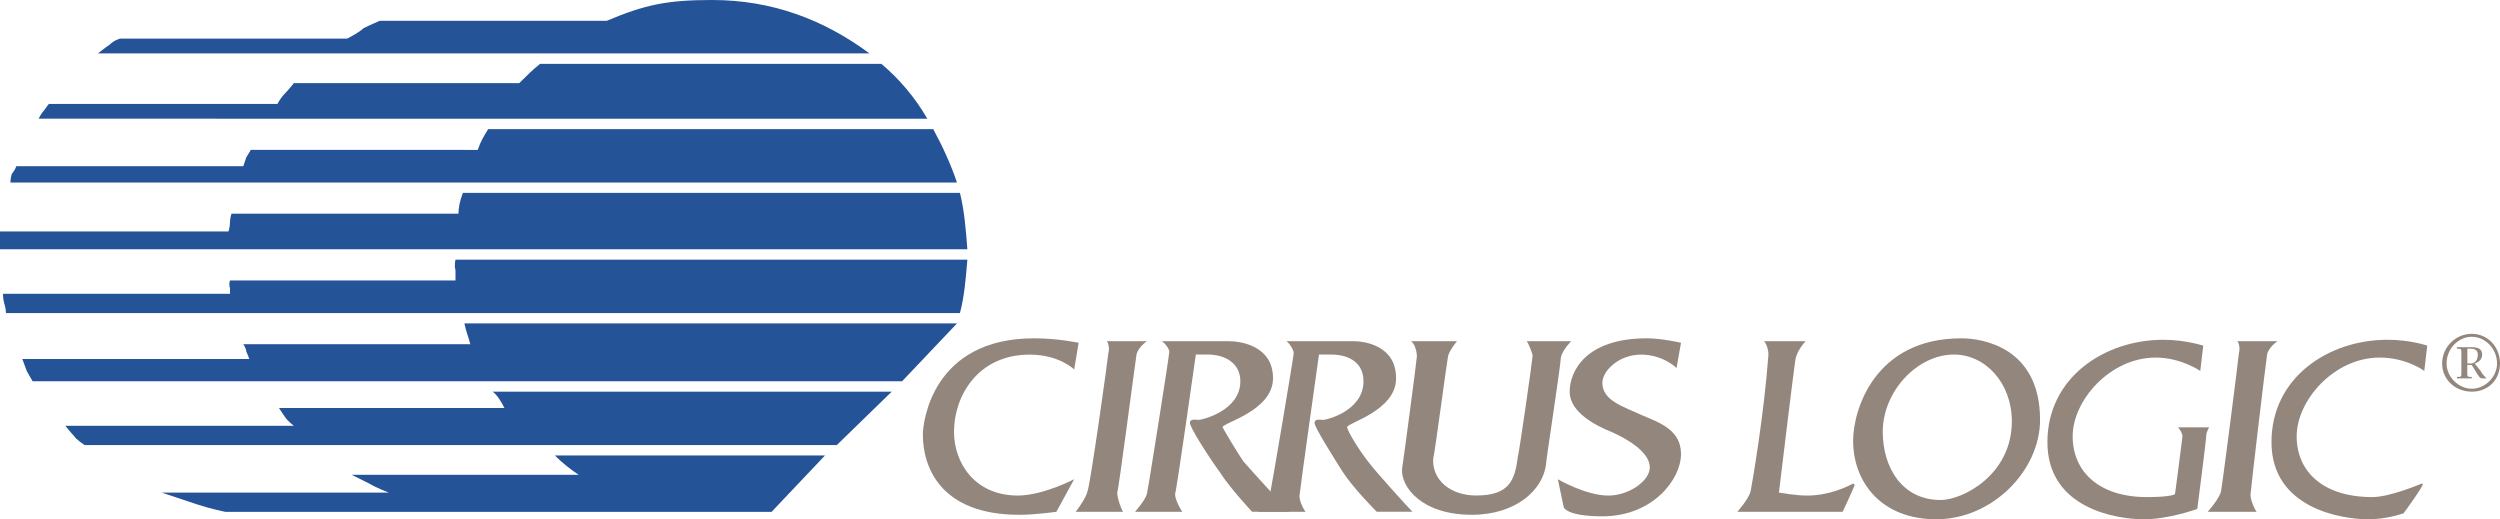 <?xml version="1.0" encoding="utf-8"?>
<!-- Generator: Adobe Illustrator 16.0.4, SVG Export Plug-In . SVG Version: 6.00 Build 0)  -->
<!DOCTYPE svg PUBLIC "-//W3C//DTD SVG 1.1//EN" "http://www.w3.org/Graphics/SVG/1.1/DTD/svg11.dtd">
<svg version="1.1" id="Layer_1" xmlns="http://www.w3.org/2000/svg" xmlns:xlink="http://www.w3.org/1999/xlink" x="0px" y="0px"
	 width="187.088px" height="38.861px" viewBox="0 0 187.088 38.861" enable-background="new 0 0 187.088 38.861"
	 xml:space="preserve">
<g>
	<path fill="#255398" d="M35.197,25.76c-0.111-0.442-0.333-1-0.444-1.557h36.863l-4.108,4.33H2.443c0,0-0.333-0.555-0.444-0.775
		c-0.111-0.334-0.333-0.891-0.333-0.891h16.988c0,0-0.111-0.334-0.222-0.555c0-0.224-0.223-0.556-0.223-0.556h16.988V25.76z"/>
	<path fill="#255398" d="M37.751,30.532c-0.222-0.441-0.555-1-0.888-1.221H66.73l-4.108,3.996H6.33c0,0-0.667-0.443-0.777-0.666
		c-0.222-0.224-0.666-0.777-0.666-0.777h17.099c0,0-0.444-0.332-0.666-0.666c-0.223-0.332-0.444-0.666-0.444-0.666H37.751
		L37.751,30.532z"/>
	<path fill="#255398" d="M43.303,35.53c-0.667-0.443-1.221-0.889-1.776-1.443h20.208l-3.997,4.22H16.877c0,0-1.11-0.222-2.109-0.556
		c-1-0.332-2.665-0.889-2.665-0.889h16.988c0,0-0.888-0.332-1.443-0.666c-0.444-0.221-1.333-0.666-1.333-0.666H43.303L43.303,35.53z
		"/>
	<path fill="#255398" d="M34.087,19.431h38.306c-0.111,1.331-0.223,2.773-0.556,3.996H0.445c0,0,0-0.334-0.111-0.665
		c-0.111-0.335-0.111-0.775-0.111-0.775h16.988c0,0,0-0.225,0-0.445c-0.111-0.223,0-0.555,0-0.555h16.876c0,0,0-0.56,0-0.777
		C33.976,19.876,34.087,19.431,34.087,19.431L34.087,19.431z"/>
	<path fill="#255398" d="M34.309,15.99c0-0.443,0.111-1,0.333-1.555h37.195c0.333,1.331,0.444,2.773,0.556,4.22H0
		c0,0,0-0.444,0-0.666c0-0.333,0-0.666,0-0.666h17.099c0,0,0.111-0.333,0.111-0.666s0.111-0.667,0.111-0.667H34.309L34.309,15.99z"
		/>
	<path fill="#255398" d="M18.765,11.215c0,0-0.111,0.225-0.333,0.557c-0.111,0.334-0.223,0.666-0.223,0.666H1.222
		c0,0-0.111,0.334-0.333,0.557c-0.111,0.333-0.111,0.666-0.111,0.666h70.838c-0.444-1.333-1.11-2.775-1.777-3.997H36.53
		c-0.333,0.556-0.555,0.888-0.777,1.554L18.765,11.215L18.765,11.215z"/>
	<path fill="#255398" d="M38.861,6.219c0.555-0.555,1-1,1.555-1.441h25.537c1.332,1.107,2.554,2.554,3.442,4.105H2.888
		c0,0,0.222-0.441,0.444-0.666c0.222-0.332,0.333-0.441,0.333-0.441h17.099c0,0,0.223-0.444,0.556-0.777s0.666-0.776,0.666-0.776
		L38.861,6.219L38.861,6.219z"/>
	<path fill="#255398" d="M45.413,1.554C48.3,0.334,49.965,0,53.296,0c4.441,0,8.327,1.444,11.77,3.998H7.329
		c0,0,0.555-0.442,0.888-0.667C8.55,2.999,8.994,2.888,8.994,2.888h16.988c0,0,0.888-0.443,1.221-0.776
		c0.444-0.224,1.221-0.556,1.221-0.556h16.989V1.554z"/>
	<path fill="#93867D" d="M77.389,25.317c1.776,0,3.331,0.334,3.331,0.334l-0.333,1.998c0,0-1.11-1.111-3.331-1.111
		c-3.886,0-5.663,3.109-5.663,5.775c0,2.328,1.554,4.771,4.774,4.771c1.888,0,4.22-1.223,4.22-1.223l-1.333,2.44
		c0,0-1.554,0.224-2.775,0.224c-5.885,0-7.217-3.553-7.217-5.996C69.062,31.647,69.728,25.317,77.389,25.317L77.389,25.317z"/>
	<path fill="#93867D" d="M82.83,25.536h2.998c0,0-0.666,0.443-0.777,0.998c-0.111,0.668-1.333,10.105-1.443,10.326
		c0,0.445,0.333,1.334,0.444,1.442h-3.553c0,0,0.777-0.997,0.889-1.553c0.222-0.557,1.554-10.104,1.554-10.326
		C83.052,26.093,82.94,25.651,82.83,25.536L82.83,25.536z"/>
	<path fill="#93867D" d="M93.709,38.305c0,0-1.666-1.773-2.441-2.994c-0.888-1.226-2.221-3.332-2.221-3.664
		c0-0.334,0.444-0.226,0.666-0.226c0.222,0,3.109-0.666,3.109-2.889c0-1.332-1.11-2-2.442-2c-0.667,0-0.889,0-0.889,0
		s-1.443,10.219-1.554,10.439c0,0.444,0.444,1.223,0.555,1.332h-3.553c0,0,0.777-0.888,0.888-1.332
		c0.111-0.443,1.666-10.326,1.666-10.548c0.111-0.225-0.333-0.776-0.555-0.891c0,0,4.108,0,4.997,0s3.332,0.332,3.332,2.775
		c0,2.44-3.775,3.332-3.775,3.662c0.111,0.225,0.89,1.557,1.554,2.557c0.777,0.889,3.111,3.438,3.44,3.771h-2.776V38.305z"/>
	<path fill="#93867D" d="M103.037,38.305c0,0-1.774-1.773-2.556-2.994c-0.774-1.226-2.106-3.332-2.106-3.664
		c0-0.334,0.44-0.226,0.666-0.226c0.222,0,2.996-0.666,2.996-2.889c0-1.332-0.998-2-2.44-2c-0.666,0-0.89,0-0.89,0
		s-1.442,10.219-1.442,10.439c-0.111,0.444,0.334,1.223,0.442,1.332h-3.554c0,0,0.777-0.888,0.89-1.332
		c0.108-0.443,1.774-10.326,1.774-10.548c0-0.225-0.334-0.776-0.557-0.891c0,0,4.107,0,4.998,0c0.887,0,3.219,0.332,3.219,2.775
		c0,2.44-3.664,3.332-3.664,3.662c0,0.225,0.777,1.557,1.558,2.557c0.666,0.889,2.998,3.438,3.33,3.771h-2.664V38.305z"/>
	<path fill="#93867D" d="M105.592,25.536h3.441c0,0-0.558,0.666-0.666,1.109c-0.111,0.557-1,7.328-1.111,7.662
		c-0.11,1.555,1.224,2.774,3.222,2.774c2.44,0,2.887-1.108,3.108-2.887c0.106-0.334,1.106-7.328,1.106-7.551
		c0-0.224-0.334-0.998-0.44-1.109h3.33c0,0-0.666,0.666-0.776,1.221c0,0.556-1.109,7.662-1.109,7.994
		c-0.223,1.89-2.221,3.775-5.553,3.775c-3.775,0-5.328-2.109-5.22-3.441c0.111-0.666,1.111-8.217,1.111-8.438
		C106.035,26.427,105.924,25.76,105.592,25.536L105.592,25.536z"/>
	<path fill="#93867D" d="M123.244,25.317c1.108,0,2.555,0.334,2.555,0.334l-0.334,1.887c0,0-0.998-1-2.664-1
		s-2.887,1.223-2.887,2.111c0,1.332,1.555,1.772,2.998,2.438c1.332,0.56,2.887,1.109,2.887,2.89c0,1.889-2.108,4.662-5.885,4.662
		c-2.664,0-2.89-0.666-2.89-0.666l-0.442-2.107c0,0,2.108,1.221,3.772,1.221c1.558,0,3.109-1.108,3.109-2.108
		c0-1.222-1.889-2.222-2.889-2.664c-1.107-0.445-3.107-1.443-3.107-2.998C117.468,27.76,118.69,25.317,123.244,25.317
		L123.244,25.317z"/>
	<path fill="#93867D" d="M132.017,25.536h3.108c0,0-0.666,0.666-0.776,1.443c-0.111,0.666-1.222,9.881-1.222,9.881
		s1.222,0.225,2.106,0.225c1.666,0,2.998-0.666,3.441-0.891c0,0,0.109,0,0.109,0.111c0,0.11-0.889,1.997-0.889,1.997h-7.883
		c0,0,0.889-0.997,1-1.553c0.11-0.557,0.997-5.664,1.331-10.217C132.351,26.317,132.237,25.76,132.017,25.536L132.017,25.536z"/>
	<path fill="#93867D" d="M146.783,25.317c1.557,0,5.885,0.666,5.885,6.104c0,3.773-3.553,7.439-7.771,7.439
		c-4.108,0-6.219-2.775-6.219-5.885C138.678,30.757,140.229,25.317,146.783,25.317L146.783,25.317z M140.896,32.313
		c0,2.664,1.443,5.104,4.33,5.104c1.666,0,5.33-1.891,5.33-5.887c0-2.887-1.998-4.998-4.33-4.998
		C143.453,26.534,140.896,29.315,140.896,32.313L140.896,32.313z"/>
	<path fill="#93867D" d="M161.883,25.427c1.666,0,2.998,0.441,2.998,0.441l-0.223,1.891c0,0-1.443-1-3.33-1
		c-3.44,0-6.22,3.224-6.22,5.888c0,2.666,1.998,4.553,5.554,4.553c1.887,0,2.106-0.225,2.106-0.225s0.558-4.22,0.558-4.328
		c0-0.226-0.224-0.558-0.332-0.666h2.332c0,0-0.226,0.334-0.226,0.666c0,0.334-0.666,5.438-0.666,5.438s-2.106,0.775-3.998,0.775
		c-1.998,0-7.217-0.775-7.217-5.771C153.224,28.2,157.553,25.427,161.883,25.427L161.883,25.427z"/>
	<path fill="#93867D" d="M167.437,25.536h2.998c0,0-0.668,0.443-0.777,0.998c-0.109,0.668-1.223,10.105-1.223,10.326
		c-0.111,0.445,0.334,1.334,0.444,1.442h-3.664c0,0,0.89-0.997,0.998-1.553c0.111-0.557,1.334-10.104,1.334-10.326
		C167.656,26.093,167.547,25.651,167.437,25.536L167.437,25.536z"/>
	<path fill="#93867D" d="M179.871,38.415c-0.666,0.226-1.666,0.445-2.666,0.445c-1.89,0-7.218-0.775-7.218-5.771
		c0-4.889,4.328-7.662,8.658-7.662c1.777,0,2.998,0.441,2.998,0.441l-0.221,1.891c0,0-1.334-1-3.332-1
		c-3.441,0-6.219,3.224-6.219,5.888c0,2.666,1.998,4.553,5.662,4.553c1.332,0,3.664-1,3.664-1h0.111
		C181.426,36.307,179.871,38.415,179.871,38.415L179.871,38.415z"/>
	<path fill="#93867D" d="M187.088,27.202c0,1.223-0.889,2.109-2.108,2.109c-1.224,0-2.222-0.89-2.222-2.109
		c0-1.223,0.998-2.221,2.222-2.221C186.199,24.985,187.088,25.983,187.088,27.202L187.088,27.202z M183.09,27.202
		c0,0.998,0.89,1.889,1.89,1.889c0.998,0,1.887-0.891,1.887-1.889c0-1.109-0.889-2-1.887-2
		C183.978,25.202,183.09,26.093,183.09,27.202L183.09,27.202z M183.867,25.983h1.108c0.443,0,0.777,0.108,0.777,0.555
		c0,0.334-0.223,0.557-0.557,0.668l0.445,0.555c0.108,0.224,0.332,0.443,0.44,0.556l0,0h-0.332c-0.224,0-0.334-0.332-0.774-1h-0.334
		v0.557c0,0.332,0,0.332,0.334,0.332v0.111h-1.111v-0.111c0.334,0,0.334,0,0.334-0.332V26.43c0-0.334,0-0.334-0.334-0.334v-0.111
		h0.002L183.867,25.983L183.867,25.983z M184.646,27.202h0.223c0.332,0,0.557-0.223,0.557-0.668c0-0.332-0.225-0.441-0.557-0.441
		h-0.223V27.202L184.646,27.202z"/>
</g>
</svg>
